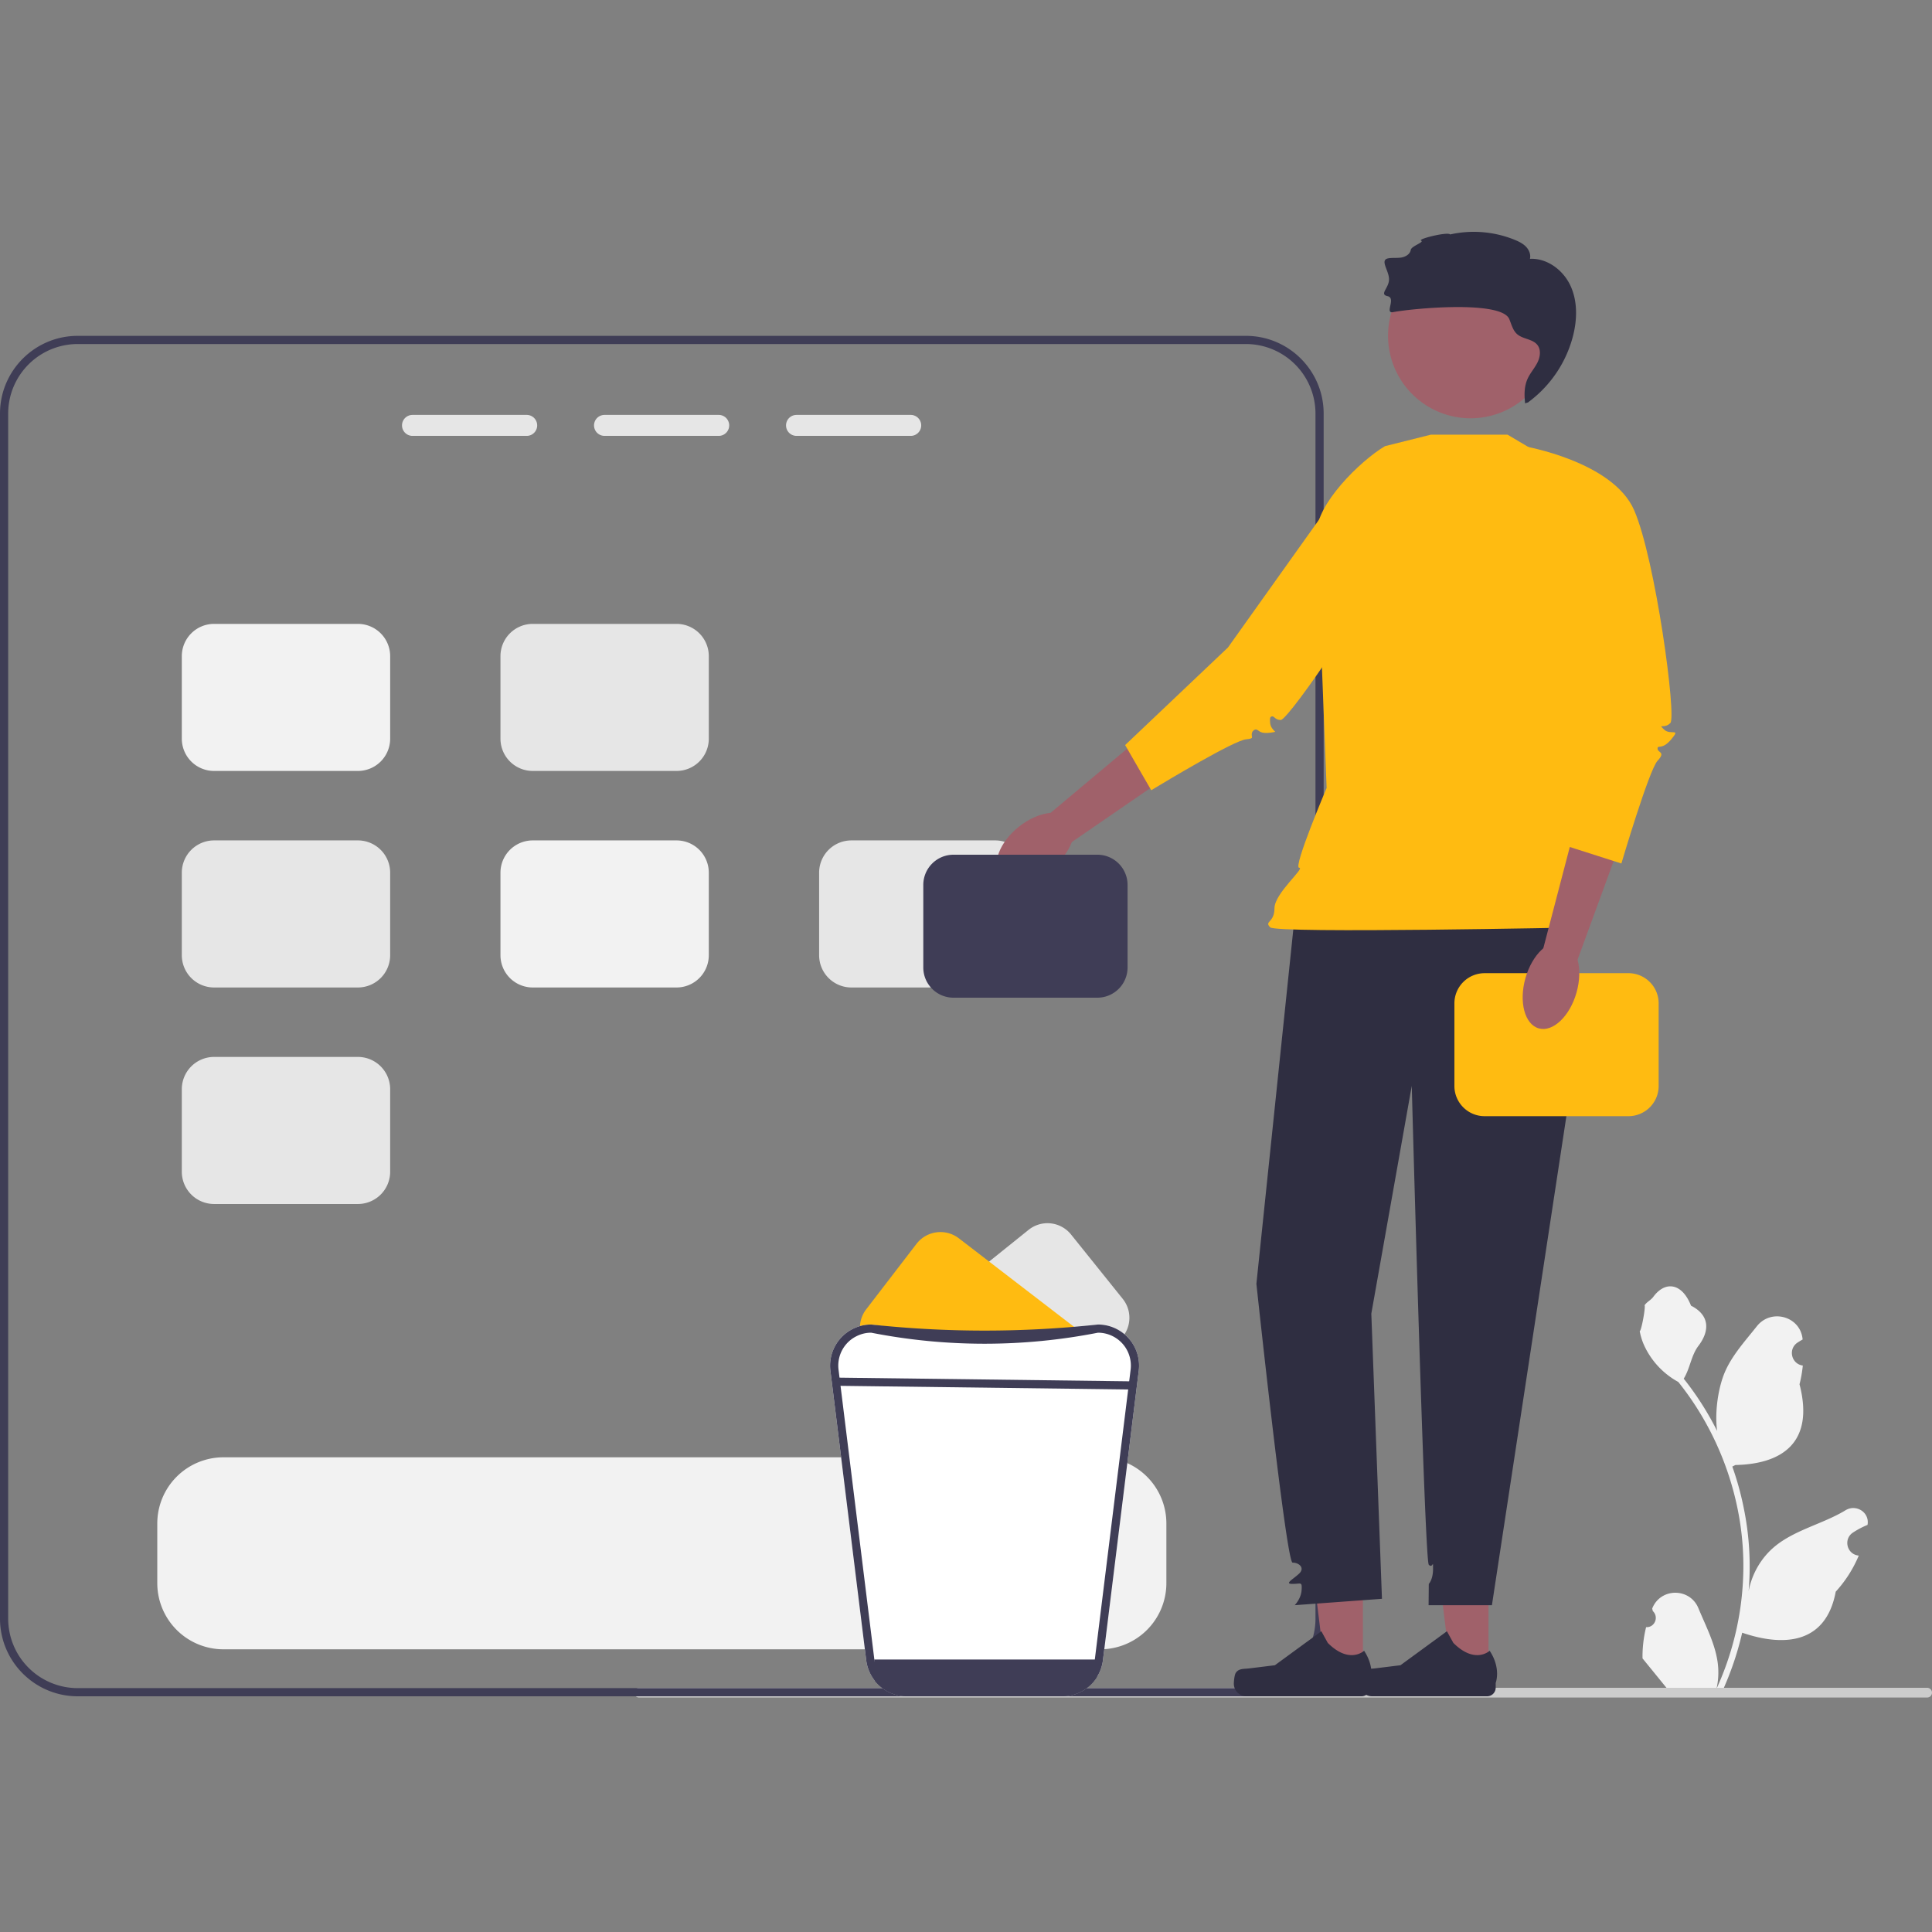 <svg xmlns="http://www.w3.org/2000/svg" width="200" height="200" fill="none"><rect width="100%" height="100%" fill="#808080" stroke="none"/><g clip-path="url(#a)"><path fill="#F2F2F2" d="M170.404 168.442c.874.055 1.357-1.031.696-1.664l-.066-.261.026-.063c.884-2.107 3.878-2.092 4.755.018.777 1.873 1.767 3.749 2.011 5.729a7.63 7.63 0 0 1-.134 2.622 30.57 30.57 0 0 0 2.781-12.696 29.475 29.475 0 0 0-.604-5.961c-.975-4.769-3.087-9.312-6.132-13.106a8.23 8.23 0 0 1-3.423-3.551 6.294 6.294 0 0 1-.571-1.715c.167.022.628-2.516.503-2.672.232-.352.648-.527.901-.871 1.261-1.71 2.999-1.411 3.906.912 1.938.978 1.957 2.6.768 4.16-.757.993-.861 2.336-1.524 3.399.068.087.139.172.207.259a31.094 31.094 0 0 1 3.249 5.146c-.258-2.015.123-4.444.772-6.009.74-1.784 2.125-3.286 3.346-4.828 1.465-1.852 4.471-1.043 4.73 1.304l.007.068a9.007 9.007 0 0 0-.532.326c-.99.654-.648 2.188.524 2.369l.027.004c-.066.653-.178 1.3-.341 1.937 1.565 6.054-1.815 8.259-6.641 8.359-.106.054-.21.109-.317.161.489 1.376.88 2.789 1.169 4.22a30.046 30.046 0 0 1 .519 8.692l.009-.058c.346-1.781 1.313-3.444 2.717-4.597 2.092-1.718 5.047-2.351 7.303-3.732 1.087-.665 2.479.195 2.289 1.454l-.009.06a8.759 8.759 0 0 0-1.513.798c-.99.655-.648 2.188.525 2.369l.026.005.055.008a12.978 12.978 0 0 1-2.385 3.734c-.979 5.285-5.183 5.786-9.68 4.247h-.003a31.723 31.723 0 0 1-2.134 6.228h-7.621c-.027-.084-.051-.172-.076-.256a8.716 8.716 0 0 0 2.109-.126c-.566-.694-1.131-1.393-1.697-2.087a.637.637 0 0 1-.035-.041c-.287-.355-.576-.707-.863-1.063a12.72 12.72 0 0 1 .371-3.231Z"/><path fill="#CCC" d="M65.652 175.223c0 .279.224.504.503.504h133.342a.502.502 0 1 0 0-1.007H66.155a.502.502 0 0 0-.503.503Z"/><path fill="#E6E6E6" d="m115.744 138.856-2.06 1.654-.66.533a3.407 3.407 0 0 0-2.744-1.391H93.752a3.11 3.11 0 0 1 1.117-3.012l11.609-9.325a3.126 3.126 0 0 1 4.398.482l5.35 6.661a3.126 3.126 0 0 1-.482 4.398Z"/><path fill="#FB1" d="M112.285 139.652h-20.41c-.533 0-1.053.127-1.519.363l-.114-.088a3.014 3.014 0 0 1-.533-.525 3.124 3.124 0 0 1-.042-3.861l5.206-6.775a3.132 3.132 0 0 1 4.39-.575l11.804 9.071a3.095 3.095 0 0 1 1.218 2.39Z"/><path fill="#3F3D56" d="M128.981 34.768H8.044C3.607 34.768 0 38.376 0 42.812v124.744c0 4.436 3.607 8.044 8.044 8.044H128.98c4.437 0 8.044-3.608 8.044-8.044V42.812c0-4.436-3.607-8.044-8.044-8.044Zm7.198 132.788a7.204 7.204 0 0 1-7.198 7.198H8.044a7.203 7.203 0 0 1-7.198-7.198V42.812a7.203 7.203 0 0 1 7.198-7.198H128.98a7.204 7.204 0 0 1 7.198 7.198v124.744Z"/><path fill="#E6E6E6" d="M54.569 42.952H42.702a1.085 1.085 0 0 0 0 2.17h11.867a1.086 1.086 0 0 0 0-2.17ZM74.446 42.952H62.579a1.085 1.085 0 0 0 0 2.17h11.867a1.086 1.086 0 0 0 0-2.17ZM94.323 42.952H82.456a1.085 1.085 0 0 0 0 2.17h11.867a1.086 1.086 0 0 0 0-2.17Z"/><path fill="#F2F2F2" d="M37.047 64.584H22.162a3.343 3.343 0 0 0-3.341 3.341v8.543a3.343 3.343 0 0 0 3.34 3.341h14.887a3.343 3.343 0 0 0 3.342-3.341v-8.543a3.343 3.343 0 0 0-3.342-3.341Z"/><path fill="#E6E6E6" d="M37.047 86.999H22.162a3.343 3.343 0 0 0-3.341 3.34v8.543a3.343 3.343 0 0 0 3.34 3.342h14.887a3.343 3.343 0 0 0 3.342-3.342V90.34a3.343 3.343 0 0 0-3.342-3.341ZM37.047 109.413H22.162a3.343 3.343 0 0 0-3.341 3.341v8.543a3.343 3.343 0 0 0 3.34 3.341h14.887a3.343 3.343 0 0 0 3.342-3.341v-8.543a3.343 3.343 0 0 0-3.342-3.341ZM70.035 64.584H55.148a3.343 3.343 0 0 0-3.34 3.341v8.543a3.343 3.343 0 0 0 3.34 3.341h14.887a3.343 3.343 0 0 0 3.34-3.341v-8.543a3.343 3.343 0 0 0-3.34-3.341Z"/><path fill="#F2F2F2" d="M70.035 86.999H55.148a3.343 3.343 0 0 0-3.34 3.34v8.543a3.343 3.343 0 0 0 3.34 3.342h14.887a3.343 3.343 0 0 0 3.34-3.342V90.34a3.343 3.343 0 0 0-3.34-3.341Z"/><path fill="#E6E6E6" d="M103.023 86.999H88.136a3.343 3.343 0 0 0-3.341 3.34v8.543a3.343 3.343 0 0 0 3.341 3.342h14.887a3.343 3.343 0 0 0 3.341-3.342V90.34a3.343 3.343 0 0 0-3.341-3.341Z"/><path fill="#F2F2F2" d="M113.896 150.859H23.129a6.854 6.854 0 0 0-6.847 6.847v6.183a6.853 6.853 0 0 0 6.847 6.847h90.767a6.853 6.853 0 0 0 6.847-6.847v-6.183a6.854 6.854 0 0 0-6.847-6.847Z"/><path fill="#fff" d="M117.068 138.819c-.072-.089-.144-.182-.22-.267a4.255 4.255 0 0 0-3.185-1.438c-7.668 1.139-15.498 1.117-23.48 0-.77 0-1.514.212-2.165.597a4.249 4.249 0 0 0-2.055 4.178l3.708 29.981a4.255 4.255 0 0 0 4.217 3.73h16.071a4.255 4.255 0 0 0 4.216-3.73l3.709-29.981a4.256 4.256 0 0 0-.816-3.07Z"/><path fill="#3F3D56" d="M117.068 138.819c-.072-.089-.144-.182-.22-.267a4.255 4.255 0 0 0-3.185-1.438c-7.826.839-15.653.839-23.48 0-.77 0-1.514.212-2.165.597a4.249 4.249 0 0 0-2.055 4.178l3.708 29.981a4.25 4.25 0 0 0 4.2 3.73h16.088a4.256 4.256 0 0 0 4.216-3.73l3.709-29.981a4.256 4.256 0 0 0-.816-3.07Zm-.026 2.964-3.704 29.981c0 .008-.005.021-.005.029a3.41 3.41 0 0 1-3.374 2.961H93.888a3.41 3.41 0 0 1-3.375-2.961c0-.008-.004-.021-.004-.029l-3.705-29.981a3.409 3.409 0 0 1 .829-2.673 3.34 3.34 0 0 1 1.032-.786 3.346 3.346 0 0 1 1.518-.364 60.903 60.903 0 0 0 23.48 0 3.413 3.413 0 0 1 2.745 1.391c.512.698.74 1.57.634 2.432Z"/><path fill="#3F3D56" d="m113.765 171.793-.22 1.832a4.256 4.256 0 0 1-3.586 1.975H93.871a4.25 4.25 0 0 1-3.316-1.616l-.05-2.191h23.26Z"/><path fill="#A0616A" d="m130.695 73.602-20.243 13.911-2.495-2.698 18.621-15.603 4.117 4.39Z"/><path fill="#A0616A" d="M108.892 89.884c1.992-1.6 2.837-3.857 1.887-5.04-.95-1.183-3.335-.844-5.328.756-1.992 1.6-2.837 3.856-1.887 5.039.95 1.183 3.335.845 5.328-.755ZM141.088 173.294h-3.846l-1.83-14.836h5.677l-.001 14.836Z"/><path fill="#2F2E41" d="M127.91 173.207c-.12.202-.183.853-.183 1.087 0 .721.585 1.306 1.306 1.306h11.911a.891.891 0 0 0 .891-.891v-.496s.589-1.49-.624-3.328c0 0-1.508 1.439-3.761-.814l-.664-1.204-4.81 3.518-2.666.328c-.583.071-1.1-.011-1.4.494Z"/><path fill="#A0616A" d="M154.087 173.294h-3.847l-1.829-14.836h5.677l-.001 14.836Z"/><path fill="#2F2E41" d="M140.909 173.207c-.12.202-.183.853-.183 1.087 0 .721.584 1.306 1.305 1.306h11.912a.89.89 0 0 0 .89-.891v-.496s.59-1.49-.624-3.328c0 0-1.507 1.439-3.76-.814l-.665-1.204-4.809 3.518-2.666.328c-.583.071-1.1-.011-1.4.494ZM134.468 90.601l-4.406 42.3s3.084 28.861 3.745 28.861 1.322.545.661 1.154c-.661.609-1.542 1.049-.661 1.049s.988-.268.935.637c-.054.906-.715 1.567-.715 1.567l9.033-.661-1.102-29.522 4.186-23.574s1.322 49.13 1.763 49.571c.441.44.441-.661.441.44 0 1.102-.441 1.543-.441 1.543l-.021 2.203h6.557l9.327-61.248-1.543-15.422-27.759 1.102Z"/><path fill="#FB1" d="M156.058 44.996h-7.931l-4.758 1.191c-2.57 1.526-7.177 6.067-7.061 9.053l1.024 26.328s-3.505 8.26-2.844 8.26-2.554 2.646-2.554 4.188c0 1.542-1.102 1.322-.441 1.983.661.66 32.276 0 32.276 0s.331-.661.331-1.763c0-1.101.656-1.757.656-1.757V90.41l-1.978-7.19 3.525-32.165-10.245-6.059Z"/><path fill="#FB1" d="m116.473 77.129 2.701 4.676c1.474-.893 8.598-5.173 9.83-5.272.464-.038.568-.125.589-.151.021-.026.015-.083.002-.175-.019-.142-.048-.357.118-.54.245-.269.459-.107.562-.03.16.122.429.324 1.295.201.222-.031.361-.058.449-.079l-.01-.009c-.189-.178-.505-.476-.528-.954-.021-.428-.026-.543.13-.617.144-.067.257.034.323.094.113.103.299.271.682.257.978-.32 10.074-13.453 11.849-18.684.443-1.303.388-2.513-.162-3.595-1.054-2.076-3.636-3.115-4.273-3.345l-12.911 18.12-10.646 10.103Z"/><path fill="#A0616A" d="M152.233 43.3a8.543 8.543 0 0 0 0-17.086 8.543 8.543 0 1 0 0 17.087Z"/><path fill="#2F2E41" d="M162.569 29.565c-.751-1.61-2.415-2.86-4.189-2.77.107-.446-.091-.925-.41-1.256-.319-.33-.743-.538-1.168-.712a11.254 11.254 0 0 0-6.686-.557c-.222-.307-3.384.47-3.006.635.378.165-1.004.559-1.069.966-.072.447-.545.72-.991.79-.447.07-.908.002-1.352.086-.895.17.107 1.271.094 2.182-.013.91-1.039 1.535-.149 1.73.918.203-.352 1.829.572 1.653 2.089-.397 11.215-1.243 12.027.723.226.546.367 1.164.81 1.555.604.531 1.609.488 2.102 1.123.398.512.284 1.263-.01 1.84-.295.578-.742 1.07-1.009 1.66-.357.793-.355 1.675-.253 2.551.079-.041.201-.082.382-.124l-.078.01a12.345 12.345 0 0 0 4.651-6.867c.439-1.721.482-3.608-.268-5.218Z"/><path fill="#FB1" d="M168.576 100.743h-14.889a3.128 3.128 0 0 0-3.128 3.129v8.545c0 1.728 1.4 3.129 3.128 3.129h14.889a3.128 3.128 0 0 0 3.128-3.129v-8.545c0-1.728-1.4-3.129-3.128-3.129Z"/><path fill="#A0616A" d="m171.544 76.856-8.446 23.064-3.597-.754 6.145-23.505 5.898 1.195Z"/><path fill="#A0616A" d="M163.199 102.756c.698-2.459.08-4.787-1.38-5.201-1.46-.414-3.208 1.243-3.906 3.701-.697 2.458-.079 4.787 1.38 5.201 1.46.414 3.209-1.243 3.906-3.701Z"/><path fill="#FB1" d="M157.748 46.187s9.216 1.563 11.419 6.63c2.203 5.068 4.406 21.37 3.745 22.032-.661.66-1.322 0-.661.66.661.662 1.781-.21.781.997-1.001 1.207-1.442.546-1.442.986 0 .441.882.321 0 1.262-.881.941-3.745 10.635-3.745 10.635l-5.508-1.762 1.102-14.761-5.691-26.679Z"/><path fill="#3F3D56" d="M113.596 88.479H98.708a3.129 3.129 0 0 0-3.129 3.128v8.545c0 1.728 1.4 3.129 3.129 3.129h14.888a3.13 3.13 0 0 0 3.129-3.129v-8.545a3.129 3.129 0 0 0-3.129-3.128ZM86.704 142.612l-.011.846 30.37.383.01-.846-30.37-.383Z"/></g><defs><clipPath id="a"><path fill="#fff" d="M0 24h200v151.727H0z"/></clipPath></defs></svg>
